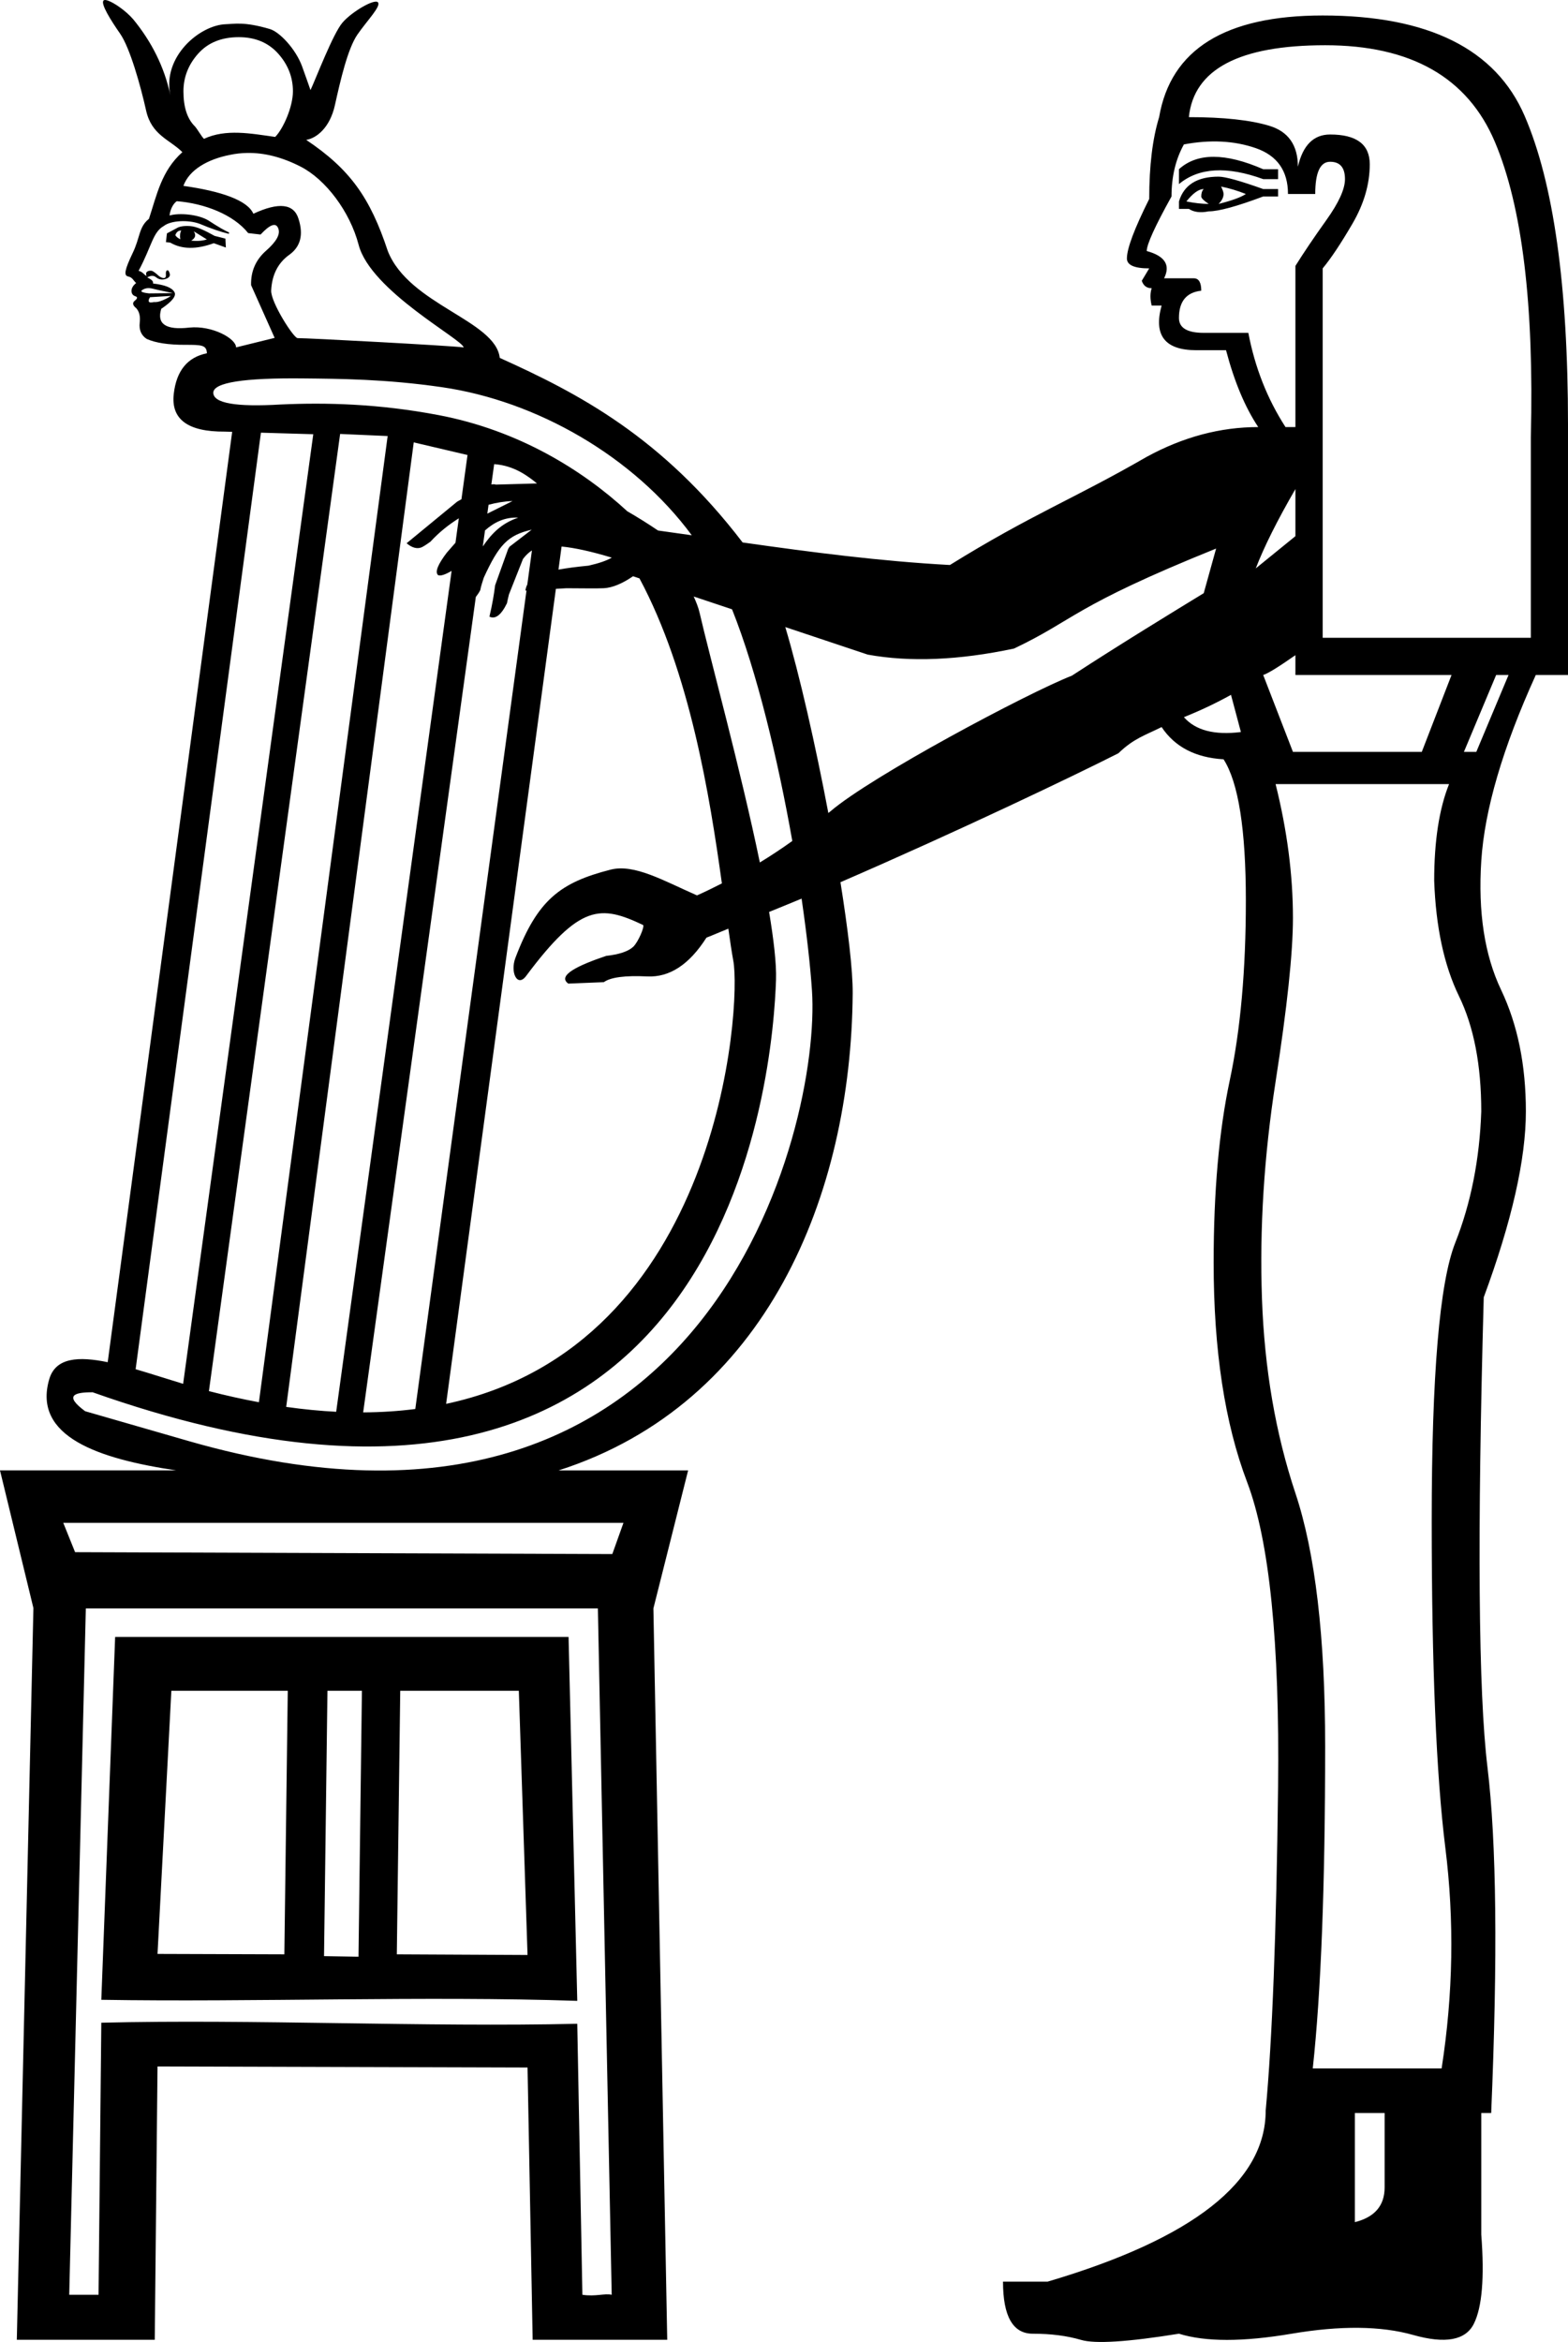<?xml version="1.0" encoding="UTF-8" standalone="no"?>
<svg
   width="1205.796"
   height="1800"
   version="1.1"
   id="svg1"
   xml:space="preserve"
   xmlns="http://www.w3.org/2000/svg"
   xmlns:svg="http://www.w3.org/2000/svg"><defs
     id="defs1" /><path
     id="path1-8"
     style="fill:#000000;stroke:none;stroke-width:109.488"
     d="M 82.871 0.422 C 81.196 -0.138 79.979 -0.169 79.512 0.508 C 77.577 3.31 84.877 15.105 92.42 25.967 C 99.963 36.829 108.137 65.977 112.361 84.986 C 116.581 103.976 130.606 107.284 140.246 116.939 C 124.148 131.303 120.63 149.717 114.531 168.211 C 106.618 174.497 107.889 182.452 101.949 194.643 C 95.967 207.207 95.074 211.678 98.395 212.438 C 102.088 213.239 102.29 215.383 104.691 217.551 C 102.193 219.536 101.004 221.67 101.121 223.955 C 101.281 225.866 102.272 227.117 104.098 227.705 C 105.923 228.293 105.791 229.412 103.709 231.066 C 101.627 232.721 101.973 234.654 104.748 236.865 C 107.107 239.407 108.01 243.105 107.453 247.963 C 106.811 253.568 108.603 257.748 112.83 260.504 C 119.673 263.559 129.533 265.068 142.408 265.029 C 155.284 264.991 158.831 265.227 159.109 271.518 C 144.157 274.53 135.66 284.942 133.619 302.752 C 131.384 322.258 144.454 331.918 172.83 331.732 L 178.541 331.9 L 82.824 1046.957 C 60.397 1042.342 42.77 1043.309 37.875 1060.006 C 24.894 1104.283 76.13 1121.286 135.594 1130.119 L 0 1130.119 L 25.693 1235.928 L 12.93 1798.311 L 53.238 1798.311 L 75.781 1798.311 L 119.006 1798.311 L 121.133 1588.232 L 405.676 1589.047 L 409.617 1798.311 L 447.861 1798.311 L 470.404 1798.311 L 513.102 1798.311 L 502.467 1236.197 L 529.17 1130.121 L 429.561 1130.121 C 589.625 1078.827 654.562 918.159 655.723 763.453 C 655.857 745.604 652.043 714.094 646.318 678.051 C 737.057 638.74 825.542 596.414 860.037 578.953 C 871.911 567.475 880.573 565.162 893.277 558.811 C 903.44 574.055 919.321 582.314 940.918 583.584 C 952.351 601.369 958.068 637.577 958.068 692.203 C 958.068 745.559 953.941 791.613 945.684 830.359 C 937.426 869.106 933.295 915.794 933.295 970.42 C 933.295 1037.751 941.869 1093.969 959.02 1139.068 C 976.17 1184.165 984.111 1262.297 982.84 1373.455 C 981.569 1484.613 978.394 1567.512 973.312 1622.139 C 973.312 1676.764 917.412 1720.591 805.619 1753.621 L 771.318 1753.621 C 771.318 1780.3 778.939 1793.641 794.184 1793.641 C 808.158 1793.641 820.546 1795.23 831.344 1798.406 C 842.142 1801.582 867.233 1799.992 906.615 1793.641 C 926.941 1799.992 955.844 1799.992 993.32 1793.641 C 1030.796 1787.29 1061.923 1787.61 1086.695 1794.598 C 1111.468 1801.585 1127.031 1798.725 1133.383 1786.022 C 1139.735 1773.318 1141.639 1750.448 1139.098 1717.42 L 1139.098 1624.045 L 1146.721 1624.045 C 1151.802 1504.629 1150.851 1416.018 1143.863 1358.215 C 1136.877 1300.414 1135.921 1180.037 1141.002 997.104 C 1162.599 938.665 1173.402 891.023 1173.402 854.182 C 1173.402 818.611 1167.05 787.485 1154.346 760.807 C 1141.642 734.129 1136.557 701.098 1139.098 661.717 C 1141.639 622.335 1155.616 574.692 1181.023 518.795 L 1205.795 518.795 L 1205.795 326.33 C 1205.795 219.618 1194.677 140.532 1172.445 89.082 C 1150.214 37.632 1098.445 11.904 1017.141 11.904 C 942.188 11.904 900.266 37.95 891.373 90.035 C 886.291 106.55 883.748 127.512 883.748 152.92 C 872.315 175.787 866.596 191.032 866.596 198.654 C 866.596 203.736 872.315 206.277 883.748 206.277 L 878.031 215.805 C 879.302 219.616 881.842 221.521 885.652 221.521 C 884.382 225.333 884.382 229.778 885.652 234.859 L 893.277 234.859 C 886.925 257.726 895.816 269.162 919.953 269.162 L 942.822 269.162 C 949.174 293.299 957.433 312.992 967.596 328.236 C 938.377 328.236 909.792 335.857 881.844 351.102 C 825.207 383.763 793.467 395.225 730.471 434.252 C 676.786 431.344 623.965 424.431 571.082 416.926 C 508.995 335.772 445.063 302.462 384.326 275.072 C 381.003 246.133 314.652 234.35 298.229 192.977 C 284.687 151.998 269.24 130.101 235.471 107.51 C 243.363 106.269 253.681 98.212 257.523 80.924 C 261.748 61.915 267.377 37.337 274.92 26.475 C 282.463 15.612 293.254 4.742 290.611 1.777 C 288.005 -1.146 270.583 8.966 263.342 17.414 C 256.1 25.862 242.994 60.208 238.77 69.26 C 238.77 69.26 234.18 56.068 232.256 50.869 C 227.35 37.617 215.062 24.554 207.533 22.326 C 187.806 16.489 180.069 18.42 173.662 18.611 C 153.732 19.206 124.616 43.505 131.029 73.299 C 126.453 51.488 116.479 31.936 102.48 14.873 C 97.049 8.537 87.897 2.101 82.871 0.422 z M 183.617 28.564 C 196.29 28.564 206.4 32.792 213.943 41.24 C 221.487 49.689 225.258 59.343 225.258 70.205 C 225.258 82.274 217.659 99.206 211.625 105.24 C 192.782 102.602 173.734 98.877 156.852 106.697 C 155.125 105.232 151.568 98.808 149.676 96.916 C 143.943 91.183 141.068 82.274 141.068 70.205 C 141.068 59.343 144.84 49.689 152.383 41.24 C 159.926 32.792 170.341 28.564 183.617 28.564 z M 1019.045 34.771 C 1085.105 34.771 1128.619 59.545 1149.58 109.09 C 1170.541 158.635 1179.752 234.227 1177.211 335.857 L 1177.211 490.211 L 1017.141 490.211 L 1017.141 206.277 C 1023.492 198.655 1031.114 187.219 1040.006 171.975 C 1048.899 156.73 1053.346 141.487 1053.346 126.242 C 1053.346 110.998 1043.184 103.375 1022.857 103.375 C 1010.153 103.375 1001.895 111.632 998.084 128.146 C 998.084 111.632 990.779 101.149 976.17 96.703 C 961.561 92.257 940.916 90.035 914.238 90.035 C 918.049 53.194 952.985 34.771 1019.045 34.771 z M 939.486 108.852 C 948.697 109.328 957.432 110.995 965.689 113.854 C 982.204 119.57 990.461 131.322 990.461 149.107 L 1011.424 149.107 C 1011.424 132.592 1015.235 124.334 1022.857 124.334 C 1030.48 124.334 1034.291 128.781 1034.291 137.674 C 1034.291 145.296 1029.528 155.776 1020 169.115 C 1010.472 182.454 1002.529 194.208 996.178 204.371 L 996.178 328.236 L 988.557 328.236 C 974.582 306.64 965.052 282.5 959.971 255.822 L 925.67 255.822 C 912.966 255.822 906.613 252.009 906.613 244.387 C 906.613 231.683 912.332 224.696 923.766 223.426 C 923.766 217.074 921.86 213.898 918.049 213.898 L 895.182 213.898 C 900.263 203.735 895.818 196.749 881.844 192.938 C 881.844 187.856 888.195 173.881 900.898 151.014 C 900.898 135.769 904.074 122.428 910.426 110.994 C 920.589 109.089 930.276 108.375 939.486 108.852 z M 189.971 117.553 C 203.343 117.311 217.133 120.844 231.344 128.15 C 250.291 137.893 269.032 162.364 275.805 188.219 C 285.072 223.6 355.777 260.905 356.543 267.014 C 346.024 265.631 235.302 259.758 228.844 259.877 C 225.72 259.791 208.068 232.087 208.527 223.205 C 209.15 211.163 213.793 202.04 222.453 195.84 C 231.113 189.64 233.492 180.45 229.588 168.268 C 226.015 156.501 214.429 155.172 194.836 164.283 C 190.344 153.926 170.092 146.952 141.033 142.865 C 145.478 130.504 159.698 122.398 176.738 119.051 C 181.102 118.131 185.513 117.633 189.971 117.553 z M 933.291 120.525 C 922.493 120.525 913.6 123.703 906.613 130.055 L 906.613 141.486 C 921.858 128.783 943.458 127.511 971.406 137.674 L 982.84 137.674 L 982.84 130.055 L 971.406 130.055 C 956.797 123.703 944.089 120.525 933.291 120.525 z M 937.105 135.77 C 920.591 135.77 910.427 142.12 906.615 154.824 L 906.615 160.541 L 914.238 160.541 C 918.049 163.082 923.131 163.718 929.482 162.447 C 937.105 162.447 951.08 158.636 971.406 151.014 L 982.84 151.014 L 982.84 145.297 L 971.406 145.297 C 953.621 138.945 942.187 135.77 937.105 135.77 z M 939.014 143.393 C 945.366 144.663 951.715 146.567 958.066 149.107 C 954.255 151.648 947.267 154.192 937.105 156.732 C 939.646 154.192 940.918 151.648 940.918 149.107 C 940.918 147.837 940.285 145.933 939.014 143.393 z M 925.67 145.297 C 924.399 146.567 923.766 148.473 923.766 151.014 C 923.766 152.284 925.671 154.192 929.482 156.732 C 924.401 156.732 918.686 156.095 912.334 154.824 C 917.416 148.472 921.859 145.297 925.67 145.297 z M 135.951 154.633 C 157.335 156.326 179.613 165 190.861 179.16 L 200.387 180.25 C 207.724 172.384 212.258 170.824 213.986 175.564 C 215.757 179.932 212.645 185.629 204.646 192.662 C 196.648 199.695 192.794 208.531 193.09 219.164 L 211.207 259.691 L 181.539 267 C 181.539 260.229 163.245 250.003 145.629 251.77 C 127.596 253.867 120.386 249.067 123.998 237.367 C 132.615 231.541 135.954 227.189 134.012 224.316 C 132.112 221.07 126.677 218.936 117.709 217.908 C 117.945 215.848 116.552 214.937 113.201 213.176 C 115.571 212.016 117.569 211.293 119.969 213.055 C 122.039 214.806 124.449 215.272 127.193 214.451 C 129.937 213.63 131.041 212.241 130.508 210.287 C 129.975 208.333 129.312 207.501 128.521 207.789 C 127.731 208.077 127.419 209.177 127.578 211.088 C 127.738 212.999 127.071 213.871 125.576 213.699 C 124.082 213.528 122.484 212.588 120.787 210.879 C 118.716 209.127 117.308 208.207 116.561 208.121 C 115.066 207.95 113.903 208.196 113.07 208.857 C 112.259 209.502 112.14 210.601 112.666 212.117 C 110.564 211.033 110.055 209.109 106.586 208.139 C 116.702 189.234 117.484 178.395 125.973 173.689 C 131.387 169.389 144.918 168.785 153.629 172.055 C 162.297 175.698 169.767 178.255 176.033 179.73 L 176.16 178.611 C 173.257 177.522 167.931 174.449 160.182 169.396 C 152.39 164.718 137.815 163.465 130.373 165.641 C 130.973 160.409 133.495 156.244 135.951 154.633 z M 146.113 173.756 C 140.068 173.376 137.271 174.481 135.797 175.422 L 128.373 179.379 L 127.602 186.105 L 130.967 186.49 C 139.837 191.671 150.986 191.814 164.418 186.918 L 173.689 190.252 L 173.338 183.398 L 165.061 181.312 C 157.855 177.293 151.342 174.084 146.113 173.756 z M 139.408 177.238 C 138.49 178.647 138.23 180.888 138.635 183.963 C 137.226 183.044 135.799 182.397 134.85 180.773 C 135.48 178.574 137.166 176.981 139.408 177.238 z M 149 177.77 L 159.07 184.033 C 155.536 185.142 151.527 185.44 147.043 184.926 C 150.289 183.026 150.942 180.642 149 177.77 z M 113.182 221.506 C 114.428 221.365 115.787 221.472 117.26 221.83 C 119.832 222.503 123.34 223.284 127.781 224.172 C 131.849 225.016 133.509 225.396 132.762 225.311 L 114.568 225.496 C 108.964 224.854 107.368 223.915 109.781 222.678 C 110.801 222.038 111.935 221.647 113.182 221.506 z M 131.385 227.424 C 130.135 228.416 128.117 229.508 125.33 230.703 C 122.543 231.898 120.216 232.39 118.348 232.176 C 116.02 232.666 114.712 232.517 114.424 231.727 C 114.136 230.936 114.452 229.837 115.371 228.428 L 131.385 227.424 z M 233.393 290.846 C 260.928 291.142 296.293 291.283 339.891 297.588 C 412.58 308.099 487.155 350.644 531.975 411.406 C 523.318 410.139 514.717 409.006 506.035 407.742 C 497.757 402.145 489.923 397.307 482.361 392.932 C 447.943 361.237 398.785 330.716 337.291 319.041 C 291.096 310.27 250.8 309.308 215.82 310.885 C 181.216 312.934 163.95 309.881 164.025 301.727 C 164.376 293.98 187.5 290.353 233.393 290.846 z M 200.65 332.551 L 240.91 333.734 L 140.828 1063.574 C 128.57 1059.868 116.156 1055.811 104.301 1052.344 L 200.65 332.551 z M 261.557 333.525 L 298.105 335.133 L 199.104 1077.727 C 186.689 1075.416 173.91 1072.618 160.658 1069.182 L 261.557 333.525 z M 318.17 340.012 L 359.516 349.717 L 354.848 383.715 C 353.563 384.505 352.91 384.703 351.533 385.578 L 345.023 390.932 L 321.713 410.105 L 312.68 417.537 C 316.694 420.901 320.399 421.994 323.795 420.82 C 325.257 420.315 327.916 418.549 330.99 416.342 C 338.082 408.65 345.411 403.049 352.838 398.352 L 350.256 417.143 L 343.57 424.801 C 337.023 433.425 334.266 439.495 336.812 441.986 C 338.768 442.937 342.46 441.602 347.285 438.777 L 258.529 1085.068 C 246.201 1084.434 233.401 1083.204 220.086 1081.311 L 318.17 340.012 z M 380.016 356.736 C 395.67 357.779 406.463 366.34 412.959 371.568 L 381.215 372.463 L 381.215 372.465 C 380.454 372.095 379.254 372.136 377.855 372.361 L 380.016 356.736 z M 996.178 375.875 L 996.178 412.082 L 965.689 436.854 C 972.041 420.338 982.204 400.012 996.178 375.875 z M 394.141 385.109 L 374.758 394.768 L 375.699 387.957 C 381.772 386.347 387.908 385.293 394.141 385.109 z M 398.541 397.844 C 384.93 402.426 377.558 410.877 371.27 419.998 L 372.975 407.676 C 379.995 401.449 388.103 397.359 398.541 397.844 z M 408.869 407.104 L 391.967 420.072 C 391.463 420.634 391.253 421.302 390.785 421.877 L 380.762 449.801 C 379.837 457.137 378.492 465.021 376.367 473.936 C 380.937 476.158 385.444 472.702 389.889 463.562 C 390.3 461.117 390.881 459.165 391.363 456.926 L 402.188 429.588 C 404.286 426.845 406.561 424.62 409.064 423.049 L 405.51 449.203 C 404.772 450.651 404.234 452.191 404.072 453.941 L 404.871 453.895 L 319.357 1082.938 C 306.635 1084.557 293.312 1085.474 279.275 1085.529 L 365.906 458.812 C 367.193 457.133 368.42 455.425 369.326 453.561 C 369.959 449.965 371.128 447.129 372.051 443.943 C 383.604 418.774 390.445 411.326 408.869 407.104 z M 431.859 420.051 C 442.024 421.038 454.856 423.859 470.469 428.586 C 466.517 430.902 460.573 432.955 452.639 434.746 C 443.31 435.643 435.759 436.639 429.469 437.785 L 431.859 420.051 z M 935.197 421.609 L 925.67 455.912 C 902.803 469.886 861.456 495.081 824.355 519.264 C 790.056 532.71 670.062 596.582 638.643 623.555 C 638.107 624.014 637.537 624.409 637 624.865 C 627.132 572.825 614.975 519.027 603.895 481.963 L 667.309 503.125 C 699.759 509.018 737.243 507.47 779.756 498.48 C 826.99 476.075 824.332 466.35 935.197 421.609 z M 486.818 442.896 L 491.76 444.545 C 530.616 517.045 545.8 611.905 555.133 678.973 C 548.799 682.14 542.491 685.353 535.984 688.186 C 510.443 676.982 487.794 663.716 469.5 668.404 C 430.984 678.274 413.368 691.412 396.344 736.217 C 392.139 747.282 397.844 759.138 404.578 750.121 C 445.976 694.689 461.873 695.46 494.588 710.959 C 495.715 712.496 490.681 724.157 486.959 727.674 C 483.236 731.19 476.286 733.528 466.109 734.688 C 444.452 741.998 428.306 749.747 437.018 755.98 L 464.365 754.867 C 469.488 751.111 480.62 749.643 497.762 750.465 C 514.904 751.286 530.069 741.352 543.252 720.66 C 548.617 718.591 554.602 715.928 560.092 713.756 C 561.386 722.78 562.657 731.735 563.9 738.35 C 570.287 772.319 554.162 1034.014 343.07 1078.978 L 427.477 452.58 L 435.498 452.111 C 447.111 452.2 459.778 452.338 464.334 452.09 C 470.864 451.734 478.359 448.671 486.818 442.896 z M 533.455 458.459 L 562.939 468.299 C 582.213 516.541 598.282 584.252 609.285 646.365 C 601.132 652.198 592.815 657.708 584.322 662.883 C 569.52 591.321 545.85 505.2 537.908 470.623 C 537.105 467.126 535.493 462.944 533.455 458.459 z M 996.178 503.551 L 996.178 518.795 L 1116.232 518.795 L 1093.365 577.869 L 994.273 577.869 L 971.408 518.795 C 975.219 517.525 983.474 512.443 996.178 503.551 z M 1150.533 518.795 L 1160.061 518.795 L 1135.285 577.869 L 1125.76 577.869 L 1150.533 518.795 z M 946.635 534.039 L 954.256 562.625 C 933.93 565.166 919.318 561.355 910.426 551.191 C 923.129 546.11 935.201 540.391 946.635 534.039 z M 980.934 602.643 L 1114.326 602.643 C 1106.704 621.698 1102.893 646.472 1102.893 676.961 C 1104.163 712.532 1110.514 742.07 1121.947 765.572 C 1133.381 789.074 1139.096 818.611 1139.096 854.182 C 1137.825 891.023 1131.157 924.688 1119.088 955.178 C 1107.019 985.667 1100.988 1056.812 1100.988 1168.605 C 1100.988 1280.399 1104.482 1364.249 1111.469 1420.147 C 1118.456 1476.042 1117.5 1532.58 1108.607 1589.746 L 1009.518 1589.746 C 1015.869 1531.309 1019.045 1448.725 1019.045 1342.014 C 1019.045 1258.169 1011.422 1193.381 996.178 1147.647 C 980.933 1101.914 972.357 1052.047 970.451 998.055 C 968.546 944.065 972.041 888.48 980.934 831.312 C 989.826 774.145 994.273 732.223 994.273 705.545 C 994.273 672.515 989.826 638.213 980.934 602.643 z M 616.432 690.662 C 620.357 717.7 623.125 742.247 624.412 761.396 C 631.443 865.973 545.628 1222.394 145.828 1107.779 L 65.479 1084.633 C 49.204 1072.613 56.864 1070.018 71.266 1070.082 C 566.377 1245.298 594.664 815.272 596.756 753.088 C 597.18 740.482 594.908 721.878 591.441 700.906 C 599.831 697.453 607.943 694.246 616.432 690.662 z M 48.656 1170.428 L 479.438 1170.428 L 470.871 1194.428 L 57.746 1192.971 L 48.656 1170.428 z M 66 1236.197 L 459.768 1236.197 L 470.404 1763.717 C 464.917 1762.453 458.075 1765.276 447.861 1763.717 L 443.918 1555.434 C 327.696 1558.113 194.132 1551.757 77.908 1554.619 L 75.781 1763.713 L 53.238 1763.713 L 66 1236.197 z M 88.545 1258.098 L 77.908 1537.008 C 193.975 1538.944 327.914 1533.912 443.918 1537.822 L 437.225 1258.098 L 88.545 1258.098 z M 131.77 1299.508 L 221.297 1299.508 L 218.67 1502.061 L 121.133 1501.748 L 131.77 1299.508 z M 251.809 1299.508 L 278.316 1299.508 L 275.688 1503.897 L 249.18 1503.451 L 251.809 1299.508 z M 307.783 1299.508 L 398.98 1299.508 L 405.676 1502.561 L 305.154 1502.061 L 307.783 1299.508 z M 1041.912 1624.045 L 1064.779 1624.045 L 1064.779 1681.213 C 1064.779 1695.187 1057.157 1704.081 1041.912 1707.893 L 1041.912 1624.045 z " /></svg>
